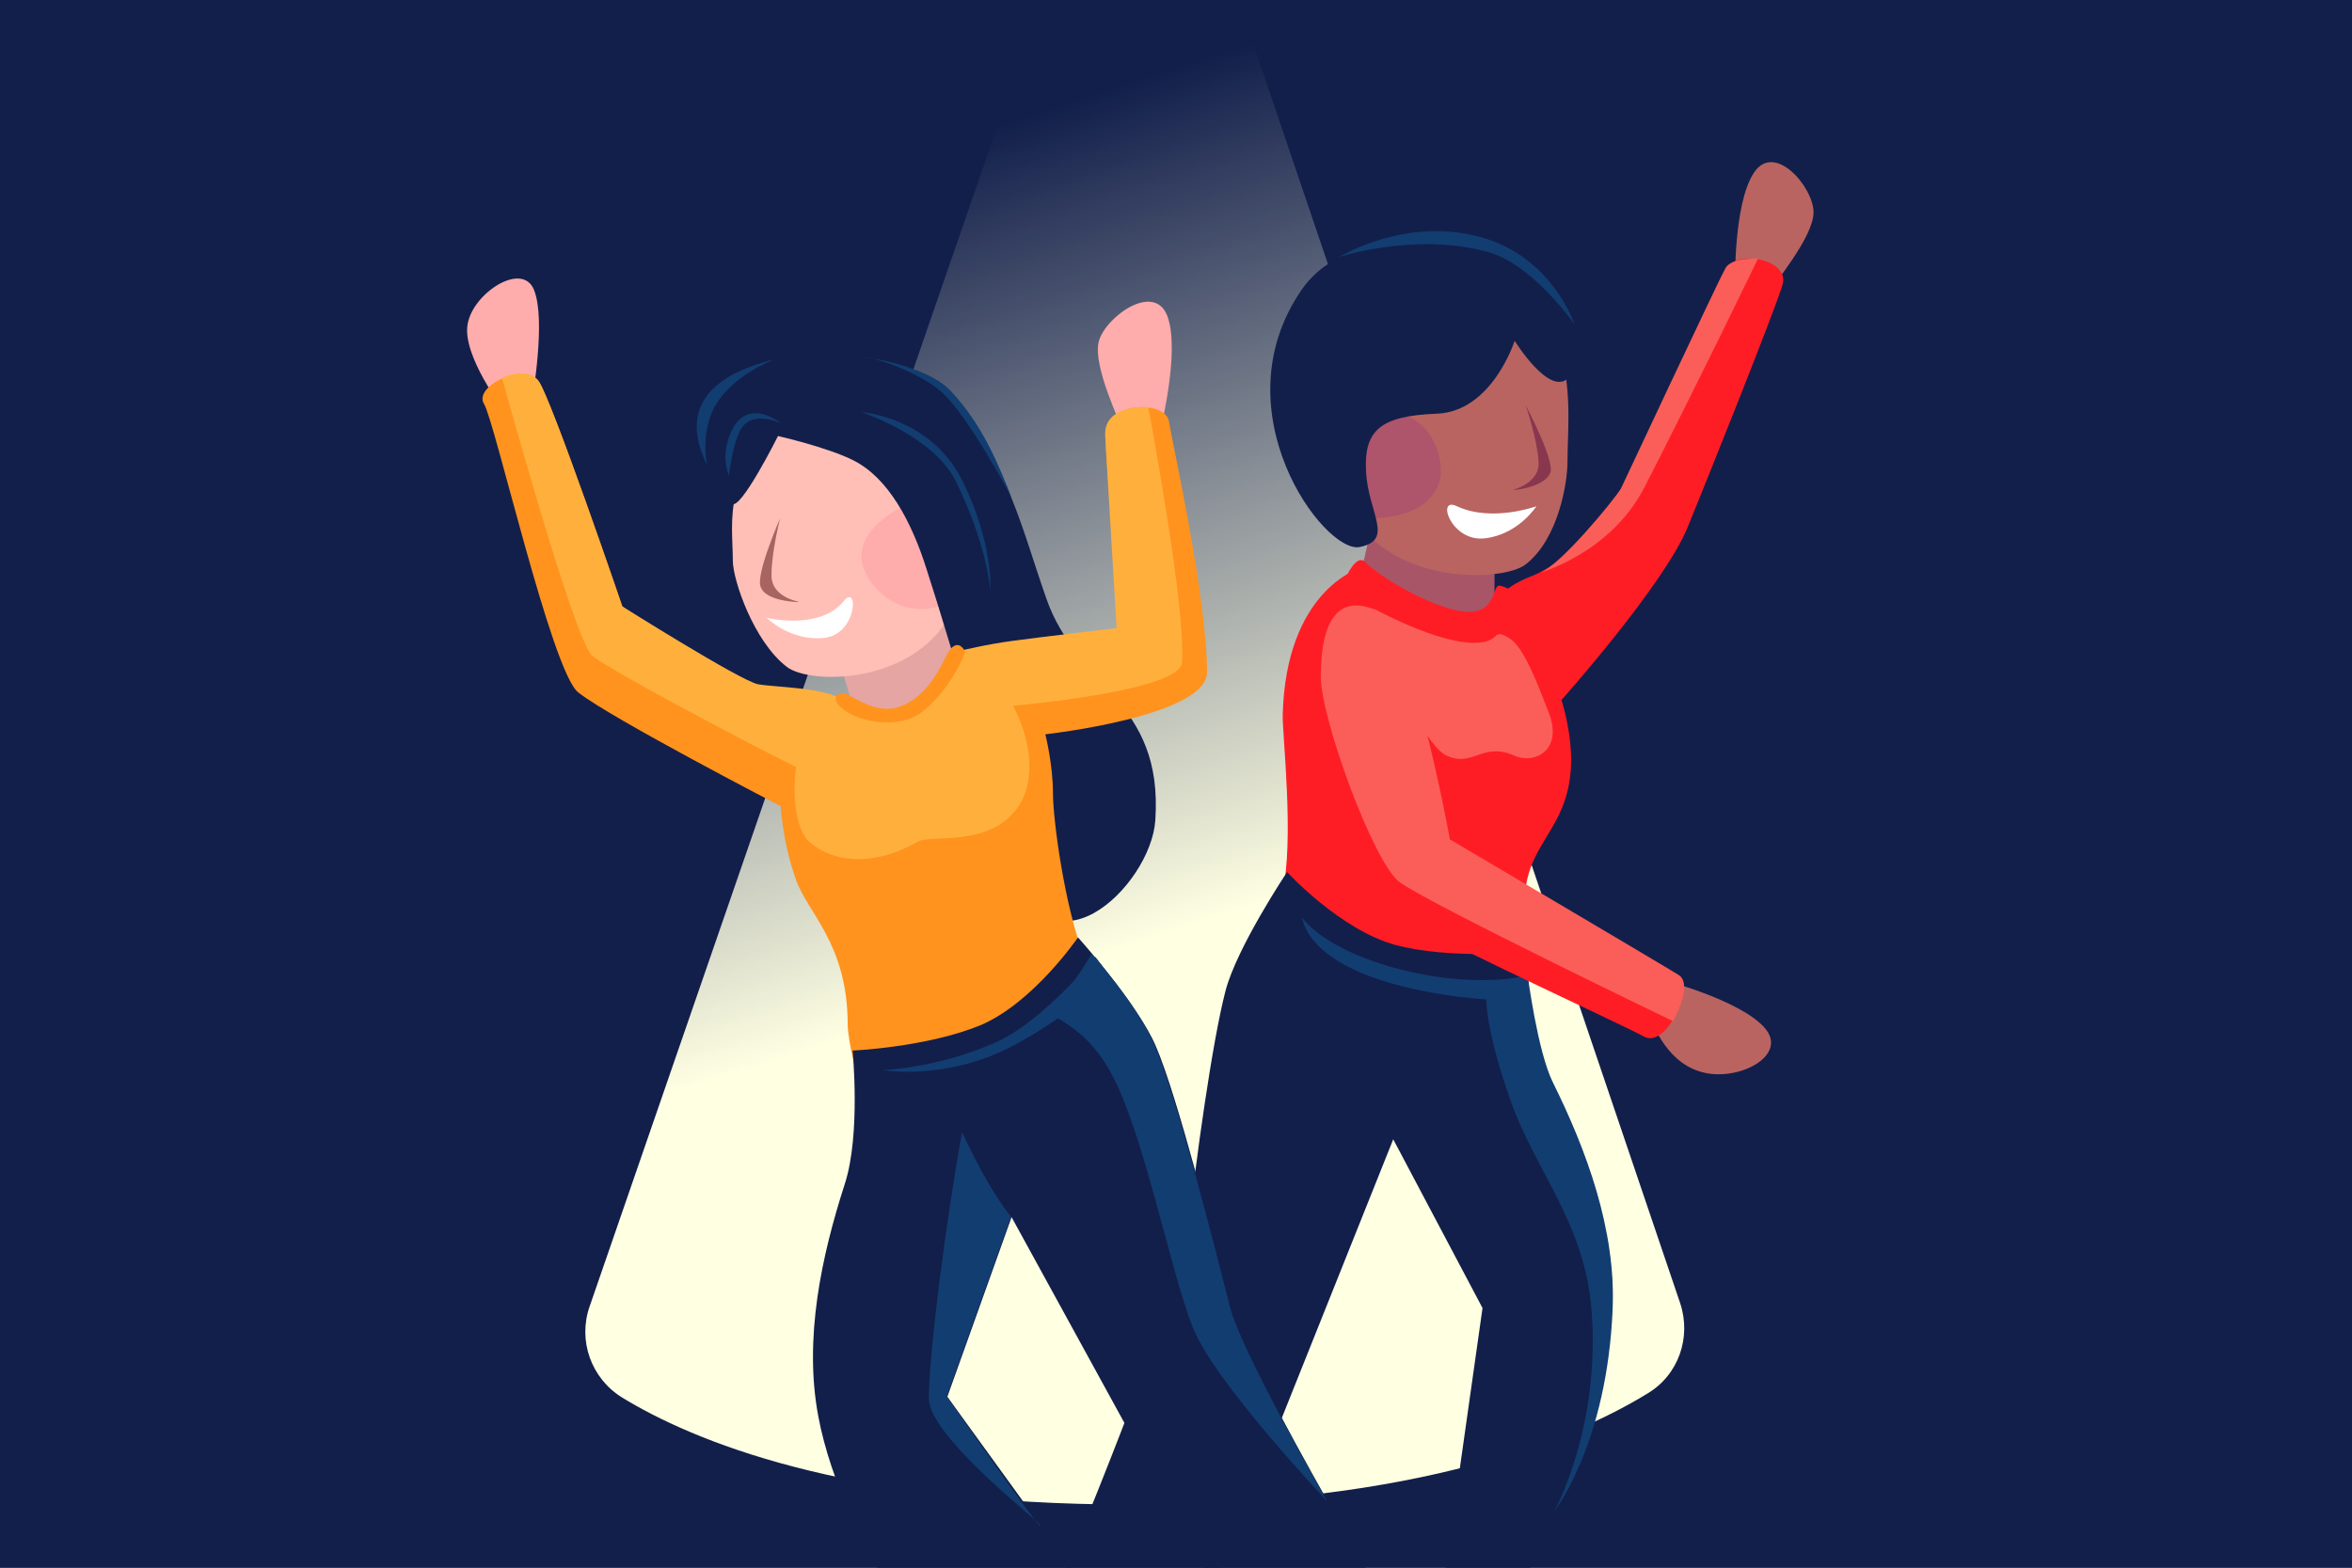 <?xml version="1.0" encoding="utf-8"?>
<!-- Generator: Adobe Illustrator 23.1.1, SVG Export Plug-In . SVG Version: 6.00 Build 0)  -->
<svg version="1.1" id="Layer_1" xmlns="http://www.w3.org/2000/svg" xmlns:xlink="http://www.w3.org/1999/xlink" x="0px" y="0px"
	 viewBox="0 0 432 288" style="enable-background:new 0 0 432 288;" xml:space="preserve">
<rect x="0" y="0" width="432" height="288" fill="#333333" stroke="none"/>
<style type="text/css">
	.st0{fill:#121F4B;}
	.st1{fill:url(#SVGID_1_);}
	.st2{fill:#A85667;}
	.st3{fill:#B96461;}
	.st4{fill:#89374F;}
	.st5{fill:#AE546B;}
	.st6{fill:#FFFFFF;}
	.st7{fill:#FF1D25;}
	.st8{fill:#123D71;}
	.st9{fill:#FB5E58;}
	.st10{fill:#E5A5A2;}
	.st11{fill:#FFBFB6;}
	.st12{fill:#A86461;}
	.st13{fill:#FFACAC;}
	.st14{fill:#FF931E;}
	.st15{fill:#FFB03C;}
</style>
<g>
	<polygon class="st0" points="432,289 125,289 -0.4,289 -0.4,-1 432,-1 	"/>
</g>
<g>
	<linearGradient id="SVGID_1_" gradientUnits="userSpaceOnUse" x1="127.499" y1="-5.473" x2="227.776" y2="304.155">
		<stop  offset="0.136" style="stop-color:#FFFFE2;stop-opacity:0"/>
		<stop  offset="0.192" style="stop-color:#FFFFE2;stop-opacity:0.121"/>
		<stop  offset="0.6" style="stop-color:#FFFFE2"/>
	</linearGradient>
	<path class="st1" d="M308.6,239.4c2.1,6.3-0.3,13.2-6,16.6c-13.2,8.1-41.9,20.4-95,20.4c-52.6,0-80.5-11.8-93.4-19.7
		c-5.6-3.5-8.1-10.4-5.9-16.7L209.5-53L308.6,239.4z"/>
	<g>
		<polygon class="st2" points="274.5,125.7 246,122.5 252.1,96 274.5,97.2 		"/>
		<path class="st3" d="M284.2,55.7c2.1,6.7,3.1,9.1,3.7,16.1c0.4,4.6,0,9.7,0,13.2s-1.6,14-7.7,18.7c-4.4,3.4-26.1,3.7-32.2-10.6
			c-8.1-19-7.7-36.3,12-41.1C271.1,49.3,281.1,45.8,284.2,55.7z"/>
		<path class="st4" d="M280.2,74.4c0,0,5.2,9.8,4.6,12.3c-0.7,2.4-5.5,3.3-6.7,3.3c-1.2,0.1,4.8-0.8,4.5-5.2S280.2,74.4,280.2,74.4z
			"/>
		<path class="st5" d="M252.4,95.2c0,0,10.5,0.1,12.1-7.2c0.8-3.9-1.6-12.2-9.7-12.2c-2.4,0-7.2,5.3-7.2,5.3S243.1,87.7,252.4,95.2z
			"/>
		<path class="st6" d="M282.2,93c0,0-8.2,3-14.6,0c-3.9-1.9-1.1,6.6,5.1,5.9C278.9,98.2,282.2,93,282.2,93z"/>
		<path class="st3" d="M325,53.7c0.7-1.5,8.1-10.1,8.1-14.7s-7.2-13.1-11-7.2c-3.8,5.9-3.4,20.8-3.4,20.8L325,53.7z"/>
		<path class="st7" d="M281.4,105.8c9.3-3.7,16.9-16.9,16.9-16.9s16.8-35.9,18.7-39.5c1.9-3.6,11.8-1.8,10.4,2.9
			C326.1,56.8,314,87,310,96.8c-4.3,10.6-23.2,31.8-23.2,31.8s2.2,6.6,1.7,13c-1,12.6-10.2,13.8-8.2,28.4c0.9,6-3.1,29.9-3.1,29.9
			l-43.7-10.3c0,0-0.3-15.5,2-25.4c2.3-9.9,0-29.2,0.1-32.9c0.6-22.7,13.9-26.8,13.9-26.8s9.7,8.7,18.8,8.9
			C276.7,113.6,271.3,109.8,281.4,105.8z"/>
		<path class="st0" d="M280.2,174.9c0,0,0.7,15.3,4.9,24c6.2,12.5,11.6,27.1,11,41.6c-1,24.9-18,52.9-18,52.9l-13.3-0.1l7.5-53
			l-16.4-31l-36.1,90.3l-25.3-8.2c0,0,22.5-53.8,23.8-65.8c1.3-12,4.3-34,6.8-43.6c2.1-8,11.3-21.8,11.3-21.8s9.7,10.6,19.9,13.4
			C266.5,176.3,280.2,174.9,280.2,174.9z"/>
		<path class="st8" d="M239.1,168.5c6.1,8.1,27.9,13.8,41.5,10.7c0,0,1.8,13.9,4.6,19.6c6.2,12.5,11.6,27.1,11,41.6
			c-1,24.9-10.7,37.2-10.7,37.2s8.6-15.4,6.8-37.2c-1.3-15.8-10.4-25.5-14.8-38.1c-4.7-13.2-4.5-18.7-4.5-18.7
			S242.3,182,239.1,168.5z"/>
		<path class="st3" d="M302.2,185.8c1.2,1.1,3.2,9.1,10.2,11.1c6.6,2,16.3-2.9,11.7-8.1c-4.6-5.2-19.1-8.9-19.1-8.9L302.2,185.8z"/>
		<path class="st7" d="M238.7,126.9c0,7.7,15.1,37.5,15.5,39.5c0.4,2,43.6,21.7,47.7,24c4.1,2.4,9.5-9.1,6.1-11.4
			c-3.4-2.3-42.8-22.8-42.8-22.8s-3.3-38.7-13.9-42.4C240.7,110.2,238.7,119.2,238.7,126.9z"/>
		<path class="st9" d="M242.6,124.3c0,7.7,9.6,34,14.4,37.7s50.3,25.6,50.3,25.6s3.8-6.8,1-8.5c-2.7-1.7-42-24.9-42-24.9
			s-7.1-39.8-14-42.3C244.4,108.9,242.6,116.6,242.6,124.3z"/>
		<path class="st0" d="M278.2,62.6c0,0-4.1,13-14.3,13.4c-10.2,0.4-13.4,2.9-13,10.6s5.3,12.6-1.2,13.9c-6.5,1.2-26-25-10.6-47.3
			c8.6-12.5,33.1-11.4,43.2-2.9c8.1,6.9,9.1,15.8,5.7,19.2C284.5,72.8,278.2,62.6,278.2,62.6z"/>
		<path class="st8" d="M273.1,43.9c12.3,4,16.1,15.7,16.1,15.7s-7.7-11.1-15.9-13.3C260,42.6,246,47.2,246,47.2
			S258.8,39.3,273.1,43.9z"/>
		<path class="st9" d="M252.5,111.9c0,0,11.3,6.2,18.2,6.2c5.3,0,3.1-3,6.6-0.8c2.5,1.6,4.8,7.5,7.2,13.7c2.6,6.8-2.6,9.5-6.4,7.8
			c-5.9-2.6-7.7,2.4-12.6-0.1S250.9,113.1,252.5,111.9z"/>
		<path class="st9" d="M297.7,89.8c-1.6,2.5-11.2,14.1-14.8,15.4c0,0,12.9-3.6,19.1-15.6c9.8-19.1,20.9-42.1,20.9-42.1s-5-0.2-6,1.8
			C315.8,51.2,297.7,89.8,297.7,89.8z"/>
		<path class="st7" d="M247.2,106.1c0,0,1.9-4.4,3.5-2.9c3.6,3.6,14,9.2,19.1,9.2c5.2,0,4.2-5.1,5.7-4.8c1.5,0.3,2.4,1,2.6,2
			c0.2,1.1-4.4,6.9-9.3,6.8C261.7,116.3,248.8,108.4,247.2,106.1z"/>
	</g>
	<g>
		
			<rect x="155.5" y="109" transform="matrix(0.957 -0.291 0.291 0.957 -29.024 53.674)" class="st10" width="20.4" height="30.6"/>
		<path class="st11" d="M138.9,74.5c-2.1,6.7-1.8,9.4-3.7,16.1c-1.2,4.3-0.6,8.9-0.6,12.4c0,3.5,3.8,14.8,9.9,19.5
			c4.4,3.4,24,3.3,30.6-10.6c8.8-18.6,7.7-36.3-12-41.1C152.1,68.1,142,64.6,138.9,74.5z"/>
		<path class="st12" d="M143.3,95.2c0,0-4.5,10.2-3.6,12.6c0.8,2.4,5.7,2.8,6.9,2.8c1.2,0-4.9-0.4-4.9-4.9
			C141.7,101.3,143.3,95.2,143.3,95.2z"/>
		<path class="st13" d="M167.4,92.3c0,0-10.6,4.1-9,11.4c0.9,3.9,6.9,10.6,15.1,7.3c2.4-1,4.9-7.7,4.9-7.7S180,95.5,167.4,92.3z"/>
		<path class="st0" d="M142.9,80.1c0,0,9.2,2.1,13.9,4.5c6.3,3.2,10.6,11.1,13.4,20c4.9,15.1,13.4,44.9,15.5,53
			c6.1,24,25.7,5.3,26.5-6.9c1.5-22.1-14.3-24.4-20-40.7c-4.6-13.1-6.6-23.4-17.4-37.8c-4.5-6-23.1-8.4-32.5-6
			c-5.8,1.5-23.8,6.5-7.9,26.3C135.9,94.1,142.9,80.1,142.9,80.1z"/>
		<path class="st8" d="M185.8,91.4c-2.4-6-5.2-13.1-11-19.4c-2.7-2.9-8.7-5.3-15.5-6.3c-0.1-0.3,8.5,2,13.4,6.1
			C177.7,76,185.8,91.4,185.8,91.4z"/>
		<path class="st8" d="M142.3,66c-5.1,1.3-19.5,5.3-12.4,19.5c0,0-1-3.8,0.4-8.5C132.5,69.6,142.3,66,142.3,66z"/>
		<path class="st8" d="M176.7,88.2c-5.8-11.6-18.5-12.5-18.5-12.5s13.1,4.3,17.3,12.6c5.8,11.7,6.4,20.1,6.4,20.1
			S182.5,99.8,176.7,88.2z"/>
		<path class="st6" d="M140.8,113.5c0,0,9.8,2.4,14.2-3.1c2.7-3.3,2.5,6.2-3.7,6.8C145.1,117.8,140.8,113.5,140.8,113.5z"/>
		<path class="st13" d="M206.3,79.4c-0.4-1.6-5.6-12-4.5-16.6c1.1-4.5,10.4-11.3,12.7-4.5c2.3,6.8-1.6,21.6-1.6,21.6L206.3,79.4z"/>
		<path class="st13" d="M97.7,74.1c0.1-1.4,2.6-15.2,0.4-20.8c-2.1-5.4-11.2,0.5-12.2,6.2c-1.1,5.7,6.6,15.8,6.6,15.8L97.7,74.1z"/>
		<path class="st14" d="M144,127.4c-10,0.4-29.7-16-29.7-16s-12.9-38.1-15.5-41.5c-2.6-3.4-11.9,1.1-9.9,4.3s12.4,49.1,17.3,53
			c6.1,4.8,37.2,20.9,37.2,20.9s0.3,6.5,2.8,13.5c2.1,6.1,9.5,11.8,9.5,26.6c0,6.1,7.4,29.1,7.4,29.1l41.7-16.5
			c0,0-1.9-15.3-5.6-24.8c-3.7-9.5-5.8-25.5-5.8-30.3c0-5.3-1.4-10.8-1.4-10.8s29.7-3.3,29.7-11.4c0-13.8-6.4-42.2-7-46.1
			c-0.6-3.9-11.8-3.7-11.7,2.5c0.1,6.2,3.2,37.6,3.2,37.6l-29.9,2.1c0,0-3.2,10.1-12.2,11.4C156.7,132.1,154.5,126.9,144,127.4z"/>
		<path class="st0" d="M156.6,193c0,0,1.5,15.3-1.4,24.4c-4.3,13.3-7.6,28.5-4.9,42.8c4.6,24.5,25.5,49.7,25.5,49.7l36.5-0.4
			l-38.3-52.9l11.8-33l49.5,90.3l23.9-11.7c0,0-30-50-33-61.7c-3-11.7-9.9-39.1-13.9-48.3c-3.2-7.6-14.3-20-14.3-20
			s-8.1,11.9-17.8,16.1C170.3,192.4,156.6,193,156.6,193z"/>
		<path class="st8" d="M201.2,175.8c0,0-9.6,11.7-17.9,15.5c-10.6,4.9-21.2,5.3-21.2,5.3s11.8,2,24-4.5c9.7-5.1,17.9-12.6,17.9-12.6
			L201.2,175.8z"/>
		<path class="st8" d="M204,197c6.1,11,11,36.7,15.1,46.9c4.1,10.2,24.6,31.8,24.6,31.8c-7.9-14-16.1-29.4-17.7-35.3
			c-3-11.7-9.9-39.1-13.9-48.3c-3.2-7.6-11.6-16.9-11.6-16.9s-2.9,5.3-6.7,9.2C190.7,187.6,197.9,186,204,197z"/>
		<path class="st8" d="M176.7,208c-2.9,15.9-6.1,40.7-6.1,48.9c0,6.9,20,22.4,20.4,23.2c1,2.5-17.1-23.6-17.1-23.6l11.8-33
			C185.7,223.5,182,219.4,176.7,208z"/>
		<path class="st8" d="M133.9,87.4c-0.2-0.4-1.7-4.2,0.7-8.7c3.1-5.7,8.9-0.9,8.9-0.9s-5.4-2.7-7.5,1.2
			C134.4,82.1,133.9,87.4,133.9,87.4z"/>
		<path class="st15" d="M152.7,128.6c-2.2-0.8-5.6,5.8-6.5,12.6c-0.8,5.7,0.3,11.6,2.4,13.4c5.1,4.5,13,4.1,20,0
			c2.2-1.3,12.6,1,17.9-5.7c4-5,2.9-12.9-0.4-19.2c-3.4-6.3-8.9-10.9-9.4-10.2C169,133.1,169.4,134.7,152.7,128.6z"/>
		<path class="st15" d="M183.4,129.9c0,0,33.3-2.6,33.7-8.2c0.8-9.9-6.2-46.9-6.2-46.9s-8-0.6-7.9,5c0.1,2.7,2.1,35.6,2.1,35.6
			s-14.5,1.7-18.9,2.3c-5.2,0.7-9.6,1.8-9.6,1.8L183.4,129.9z"/>
		<path class="st15" d="M155,128.6c-4.1-2.4-12.4-2.3-15.8-2.9c-3.3-0.7-24.9-14.3-24.9-14.3S101.1,72.9,99,70.1
			c-2-2.9-6.8-0.7-6.8-0.7s13.4,48.7,16.6,51.1c4.9,3.7,37.8,20.9,39.8,21.5C154.7,143.7,161.6,132.6,155,128.6z"/>
		<path class="st14" d="M153.9,129.4c-0.8-1-0.4-2.2,1.2-2c1.2,0.1,5.6,4.1,10.2,2.4c5.7-2,8.1-8.9,9-10.2c1.4-2,2.5-0.8,2.9,0
			c0.3,0.8-4.9,11-10.6,12.6C161.6,133.7,155.8,131.7,153.9,129.4z"/>
	</g>
</g>
</svg>

